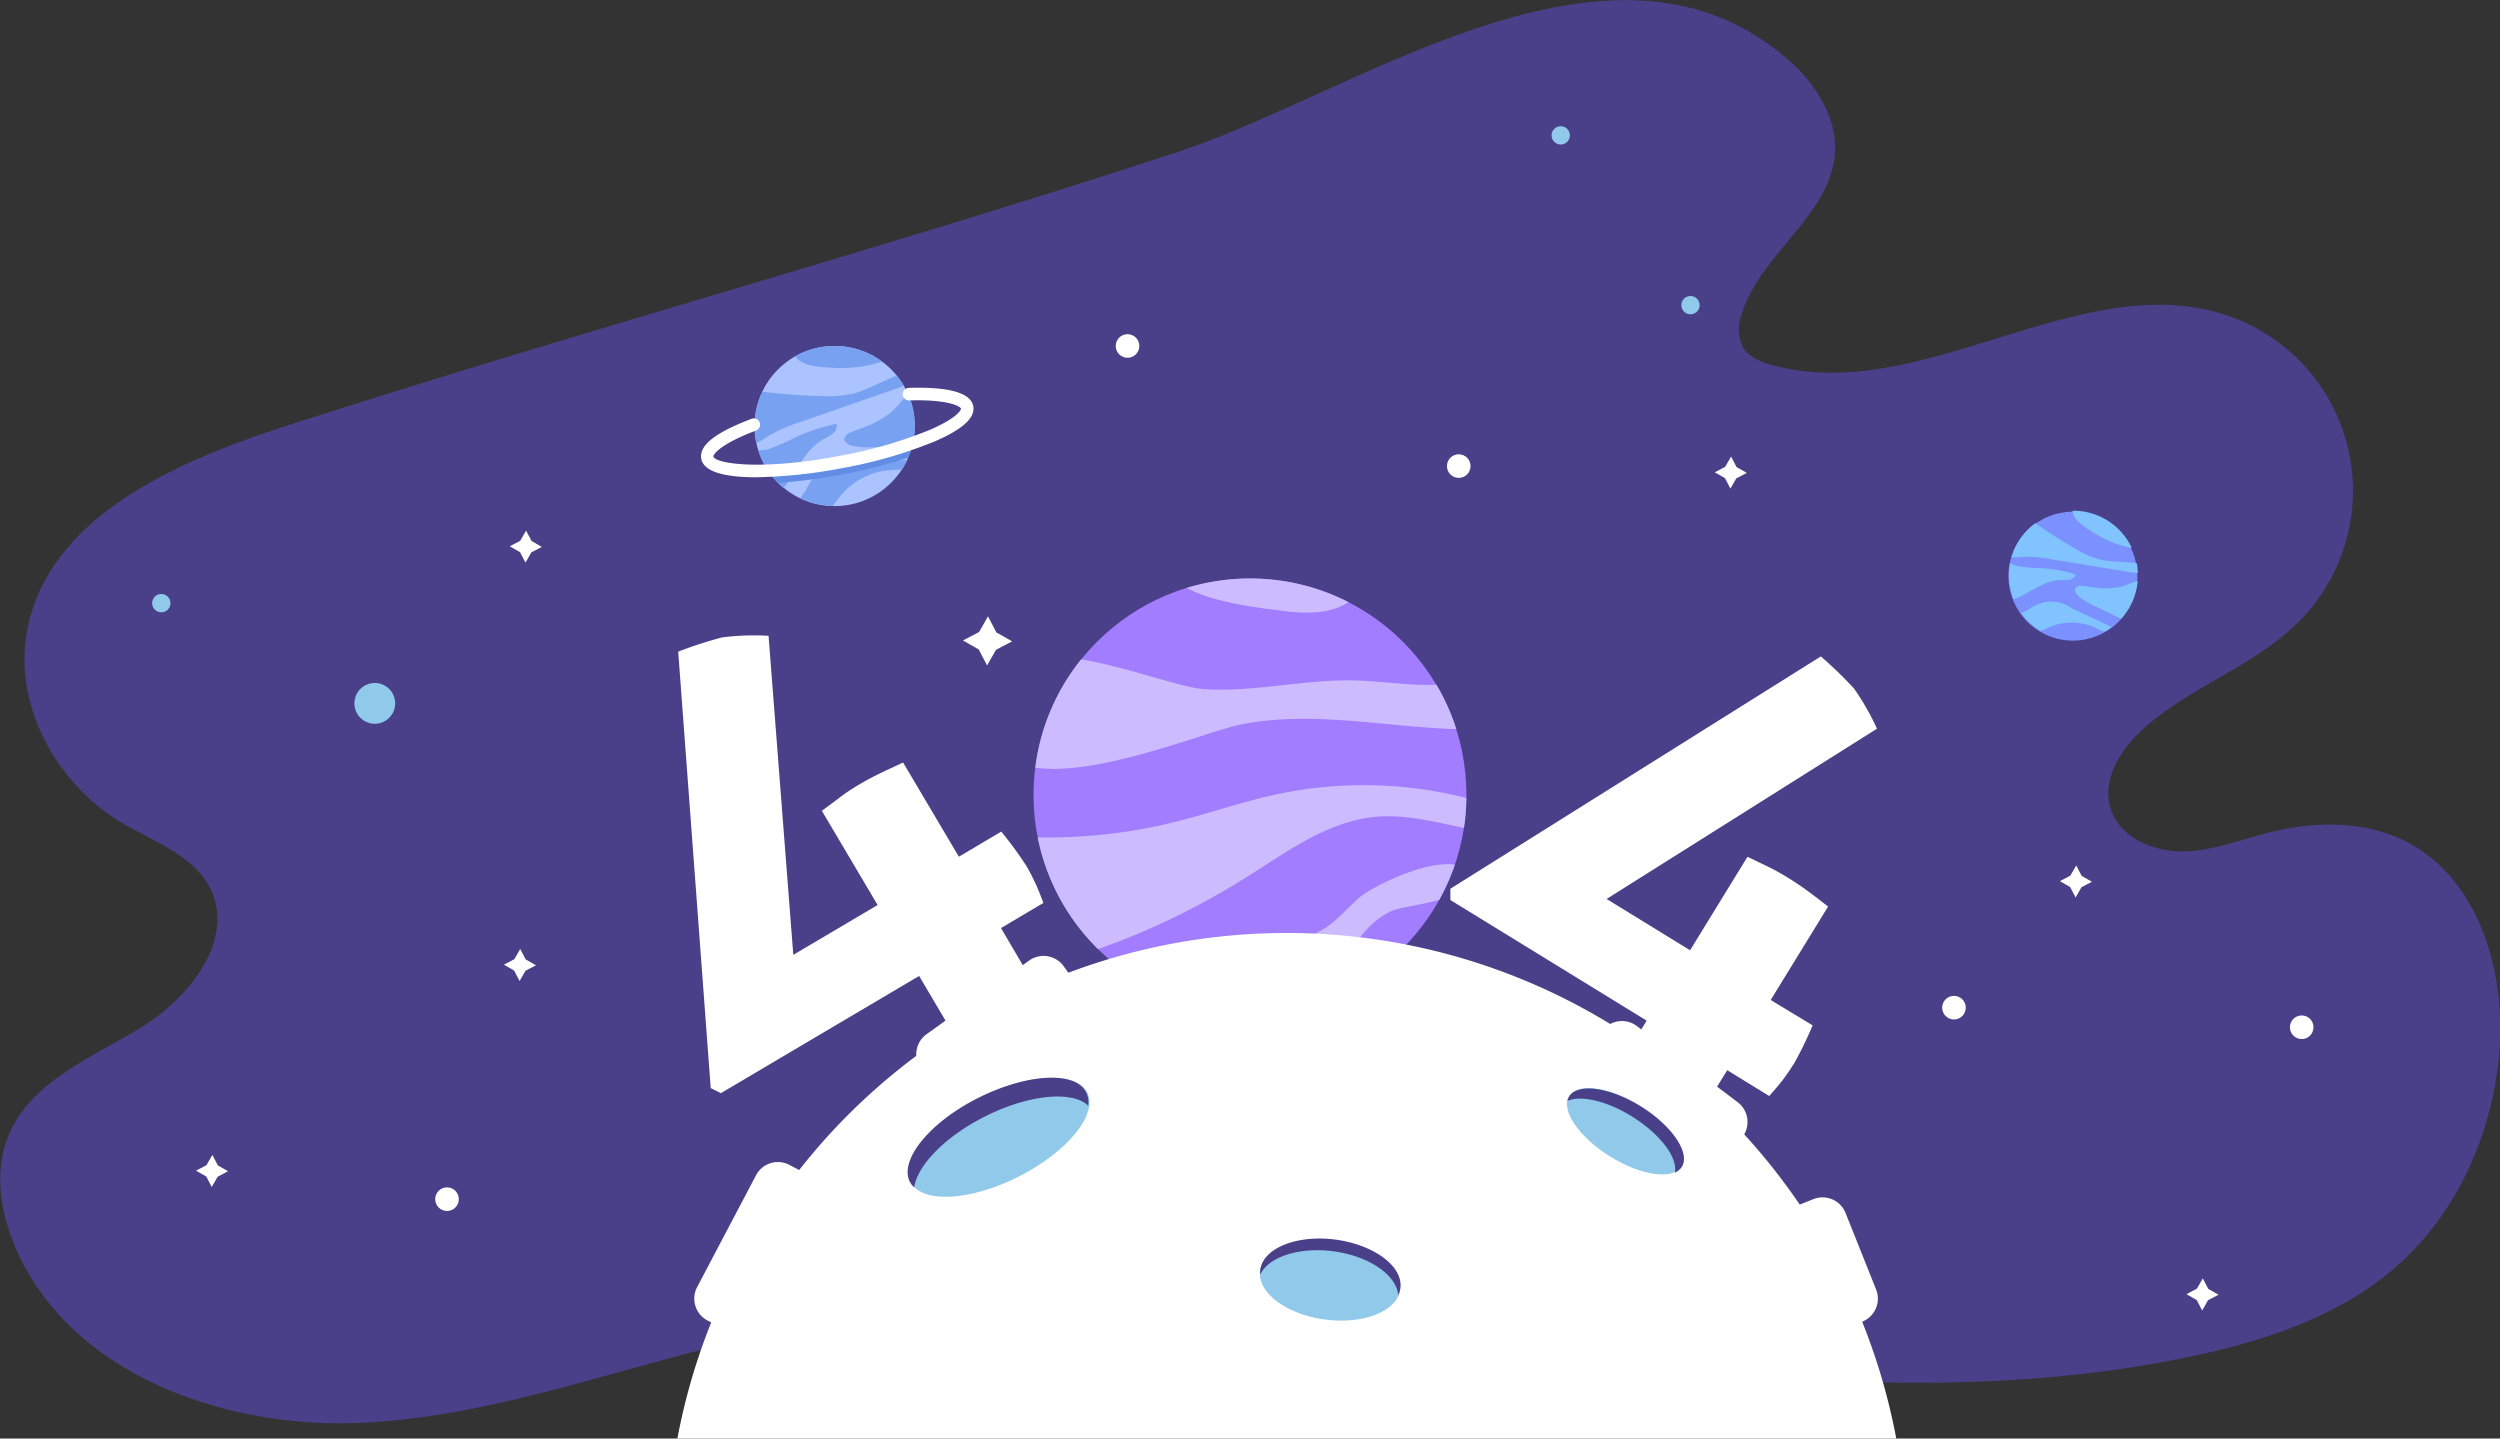 <svg viewBox="0 0 398.15 229.1" xmlns="http://www.w3.org/2000/svg"><rect x="0" y="0" width="398.15" height="229.1" fill="#333333" stroke="none"/><path d="m96.53 159.57c-17.63 5.69-38 14.55-41.31 32.78-2.13 11.88 4.78 24.31 15.16 30.45 5.07 3 11.3 5.1 14 10.36 4.12 8.17-3.29 17.54-11.11 22.3s-17.37 8.52-20.93 17c-2.35 5.56-1.43 12 .9 17.6 8.52 20.42 33.37 29.36 55.47 28.27s43.06-9.7 64.73-14.13c74.44-15.22 152.49 19.33 226.8 3.49 11.56-2.46 23.21-6.32 32.14-14.07 10.07-8.73 15.78-21.91 16.65-35.21.82-12.69-3.68-27-15-32.69-6.64-3.34-14.57-3.2-21.77-1.39-4.6 1.16-9.12 3-13.87 3s-10-2.35-11.34-6.89c-1.45-4.78 1.85-9.7 5.63-13 7.68-6.63 18-9.94 24.94-17.3a29.47 29.47 0 0 0 -11.53-48c-23.45-8.32-49 14.37-73 7.72-1.78-.49-3.65-1.26-4.59-2.85a6.64 6.64 0 0 1 -.18-5.25c2.94-9.66 14.35-15.8 14.85-25.88.27-5.48-3-10.61-7.05-14.27-28.06-25.18-68.72 4.77-97.34 14.23-47.12 15.52-95.08 28.5-142.25 43.73z" fill="#494089" transform="translate(-50.93 -91.74)"/><path d="m210.35 239.54a0 0 0 0 1 0 0l6.75-4a0 0 0 0 0 0 0s-.74-2-1.24-3.06-1-2.06-1.58-3a60.12 60.12 0 0 0 -3.89-5.3l-6.75 4-8.88-15s-2.39 1.1-3.57 1.67-2.34 1.19-3.47 1.86-2.07 1.29-3 2-2.9 2.16-2.9 2.16a0 0 0 0 0 0 0l8.88 15a0 0 0 0 1 0 0l-13.43 7.94-3.94-50.81a40.21 40.21 0 0 0 -7.39.25 67 67 0 0 0 -7 2.27l5.18 69.51 1.61.81 31.58-18.67 7.77 13.15s2.39-1.09 3.57-1.67 2.34-1.19 3.47-1.86 2.07-1.29 3-2 2.9-2.16 2.9-2.16a0 0 0 0 0 0 0z" fill="#fff" transform="translate(-50.93 -91.74)"/><path d="m338.92 233.71q-1.59-1.17-3.27-2.2t-3.16-1.75c-1.05-.52-3.26-1.56-3.26-1.56l-9.14 14.88-13.29-8.17a0 0 0 0 1 0 0l43.06-27.12a0 0 0 0 0 0 0 40.24 40.24 0 0 0 -3.68-6.42 66.83 66.83 0 0 0 -5.26-5.09l-59 37v1.8l31.26 19.21a0 0 0 0 1 0 0l-8 13a0 0 0 0 0 0 0s2.08 1.6 3.14 2.38 2.15 1.51 3.27 2.2 2.11 1.23 3.16 1.75 3.26 1.56 3.26 1.56l8-13 6.69 4.11s1.42-1.59 2.13-2.53 1.34-1.87 1.91-2.8a60.14 60.14 0 0 0 2.87-5.92 0 0 0 0 0 0 0l-6.68-4.04a0 0 0 0 1 0 0l9.14-14.88a0 0 0 0 0 0 0s-2.07-1.63-3.15-2.41z" fill="#fff" transform="translate(-50.93 -91.74)"/><circle cx="199.07" cy="126.6" fill="#a37dff" r="34.47"/><path d="m215.81 214c10.23 1.45 27.42-5.85 32.93-6.92 11.2-2.17 22.71.41 34.13.79a34.28 34.28 0 0 0 -3.17-7.08c-4.2.17-8.62-.55-12.86-.68-8-.23-16 1.88-24.07 1.39-3.71-.22-12.06-3.48-19.66-4.75a34.3 34.3 0 0 0 -7.3 17.25z" fill="#cbf" fill-rule="evenodd" transform="translate(-50.93 -91.74)"/><path d="m250 183.87a34.46 34.46 0 0 0 -10.07 1.5c4.32 2.47 13 3.35 15 3.62 3.61.48 7.53.66 10.63-1.26l.13-.09a34.31 34.31 0 0 0 -15.69-3.77z" fill="#cbf" fill-rule="evenodd" transform="translate(-50.93 -91.74)"/><path d="m284.46 218.82a66.74 66.74 0 0 0 -30.45-.53c-5.44 1.19-10.7 3.05-16.11 4.39a84.26 84.26 0 0 1 -20.8 2.43h-.9a34.39 34.39 0 0 0 9.61 17.79 118.73 118.73 0 0 0 23.59-11.43c6.48-4.08 13-8.95 20.6-9.64 4.74-.43 9.39.8 14.08 1.77a34.73 34.73 0 0 0 .38-4.78z" fill="#cbf" fill-rule="evenodd" transform="translate(-50.93 -91.74)"/><path d="m282.63 229.44c-4.67-.69-13 3.42-15.08 5.15-1.83 1.55-3.37 3.44-5.34 4.79-2.5 1.72-5.53 2.47-8.47 3.23q-8.91 2.3-17.68 5.1a3.13 3.13 0 0 0 -1.91 1.23 34.46 34.46 0 0 0 27.24 1.92c3.58-5.11 5.71-11.72 11.38-14.12 1-.41 4.32-.89 7.36-1.67a34.27 34.27 0 0 0 2.5-5.63z" fill="#cbf" fill-rule="evenodd" transform="translate(-50.93 -91.74)"/><path d="m352.93 320.84a98.76 98.76 0 0 0 -194.12 0z" fill="#fff" fill-rule="evenodd" transform="translate(-50.93 -91.74)"/><ellipse cx="262.81" cy="295.42" fill="#90c9ea" rx="6.32" ry="11.25" transform="matrix(.131 -.991 .991 .131 -115.35 425.63)"/><circle cx="132.92" cy="67.85" fill="#abc3ff" r="12.75"/><g transform="translate(-50.93 -91.74)"><path d="m183.84 146.84a12.68 12.68 0 0 0 -6.24 1.63 2.16 2.16 0 0 0 .31.42c1.29 1.3 4.36 1.36 6.07 1.44a20.9 20.9 0 0 0 7.42-1 12.68 12.68 0 0 0 -7.56-2.49z" fill="#79a1f2" fill-rule="evenodd"/><path d="m193.59 153.66a6.91 6.91 0 0 0 1.23-.52 12.78 12.78 0 0 0 -1.1-1.6l-3.81 1.71a19.73 19.73 0 0 1 -3 1.16 18.1 18.1 0 0 1 -4.74.42 96 96 0 0 1 -9.8-.7 12.62 12.62 0 0 0 -1 8.17 11.53 11.53 0 0 0 1.88-1.09 25.25 25.25 0 0 1 5.29-2.31z" fill="#79a1f2" fill-rule="evenodd"/><path d="m195.56 154.56c-1 .88-1.72 2.05-2.8 2.9a15 15 0 0 1 -3.73 2.14c-.95.37-1.93.65-2.84 1.11a1.31 1.31 0 0 0 -.77.77c-.15.65.62 1.12 1.27 1.27a14.66 14.66 0 0 0 4 .19l4.71-.2c.28 0 .56 0 .85-.07a12.6 12.6 0 0 0 -.64-8.1z" fill="#79a1f2" fill-rule="evenodd"/><path d="m184.18 159.24a29.57 29.57 0 0 0 -6.58 2.15 33.66 33.66 0 0 1 -4.24 1.86 7.48 7.48 0 0 1 -1.66.21 12.76 12.76 0 0 0 4 6l.38-.48c1.91-2.53 3.2-5.73 6-7.3a8.88 8.88 0 0 0 1.48-.89 1.62 1.62 0 0 0 .62-1.55z" fill="#79a1f2" fill-rule="evenodd"/><path d="m195.36 165a2.53 2.53 0 0 0 -.42 0l-8.17.45a7.08 7.08 0 0 0 -7.37 4.16c-.23.38-.66.9-1 1.45a12.67 12.67 0 0 0 5.16 1.24c.33-.42.64-.87 1-1.3a11.23 11.23 0 0 1 7.67-4.34c.8-.08 1.6-.09 2.4-.17a12.71 12.71 0 0 0 .73-1.49z" fill="#79a1f2" fill-rule="evenodd"/><path d="m195.54 164.65a12.65 12.65 0 0 0 .76-2.37 84.94 84.94 0 0 1 -23 4.44 12.81 12.81 0 0 0 1.6 1.92 88.86 88.86 0 0 0 20.67-4z" fill="#618de5" fill-rule="evenodd"/><path d="m171.34 167.75c-4.57 0-8.3-.73-8.72-2.92s2.3-4.22 8-6.39a1 1 0 0 1 .71 1.87c-5.8 2.19-6.83 3.84-6.78 4.13.21 1.09 7.41 2.36 20.42-.16a70.43 70.43 0 0 0 14.16-4.13c4.2-1.84 4.89-3.11 4.84-3.35s-1.7-1.48-8.24-1.29a1 1 0 0 1 -.06-2c6.39-.19 9.85.79 10.26 2.91.35 1.82-1.61 3.64-6 5.56a72.49 72.49 0 0 1 -14.58 4.26 80.57 80.57 0 0 1 -14.01 1.51z" fill="#fff"/></g><circle cx="381.15" cy="183.34" fill="#7b91ff" r="10.27" transform="matrix(.476 -.879 .879 .476 -12.45 339.52)"/><path d="m386 174.31a10.21 10.21 0 0 0 -5-1.23 1.73 1.73 0 0 0 .06.42c.41 1.41 2.57 2.63 3.75 3.35a16.83 16.83 0 0 0 5.63 2.15 10.21 10.21 0 0 0 -4.44-4.69z" fill="#80c3ff" fill-rule="evenodd" transform="translate(-50.93 -91.74)"/><path d="m390.33 182.88a5.57 5.57 0 0 0 1.07.1 10.29 10.29 0 0 0 -.17-1.56l-3.36-.25a15.88 15.88 0 0 1 -2.59-.34 14.58 14.58 0 0 1 -3.52-1.52 77.33 77.33 0 0 1 -6.67-4.25 10.17 10.17 0 0 0 -3.81 5.42 9.29 9.29 0 0 0 1.75-.05 20.35 20.35 0 0 1 4.63.39z" fill="#80c3ff" fill-rule="evenodd" transform="translate(-50.93 -91.74)"/><path d="m391.38 184.27c-1 .25-2 .8-3.09 1a12.06 12.06 0 0 1 -3.46.08c-.81-.1-1.62-.28-2.43-.3a1.06 1.06 0 0 0 -.85.25c-.35.41 0 1 .41 1.39a11.8 11.8 0 0 0 2.73 1.65l3.41 1.66.63.28a10.15 10.15 0 0 0 2.65-6z" fill="#80c3ff" fill-rule="evenodd" transform="translate(-50.93 -91.74)"/><path d="m381.52 183.22a23.81 23.81 0 0 0 -5.49-1 27.1 27.1 0 0 1 -3.71-.31 6 6 0 0 1 -1.26-.49 10.28 10.28 0 0 0 .58 5.79l.45-.19c2.32-1.06 4.46-2.83 7-2.89a7.16 7.16 0 0 0 1.39-.06 1.31 1.31 0 0 0 1.04-.85z" fill="#80c3ff" fill-rule="evenodd" transform="translate(-50.93 -91.74)"/><path d="m387.22 191.61a2 2 0 0 0 -.3-.17l-6-2.81a5.71 5.71 0 0 0 -6.81.12c-.31.18-.81.39-1.3.63a10.21 10.21 0 0 0 3.18 2.86c.4-.17.78-.37 1.18-.55a9 9 0 0 1 7.1-.13c.6.25 1.17.55 1.76.8a10.25 10.25 0 0 0 1.19-.75z" fill="#80c3ff" fill-rule="evenodd" transform="translate(-50.93 -91.74)"/><path d="m160.05 285.84h20.13a3.94 3.94 0 0 1 3.94 3.94v4.06a0 0 0 0 1 0 0h-28a0 0 0 0 1 0 0v-4.06a3.94 3.94 0 0 1 3.93-3.94z" fill="#fff" transform="matrix(.466 -.885 .885 .466 -216.53 213.43)"/><path d="m337.05 288.34h13.13a3.94 3.94 0 0 1 3.94 3.94v4.06a0 0 0 0 1 0 0h-21a0 0 0 0 1 0 0v-4.06a3.94 3.94 0 0 1 3.93-3.94z" fill="#fff" transform="matrix(.371 .929 -.929 .371 436.74 -226.93)"/><path d="m199.05 249.84h20.13a3.94 3.94 0 0 1 3.94 3.94v4.06a0 0 0 0 1 0 0h-28a0 0 0 0 1 0 0v-4.06a3.94 3.94 0 0 1 3.94-3.94z" fill="#fff" transform="matrix(.812 -.583 .583 .812 -159.73 77.89)"/><path d="m307.05 260.34h20.13a3.94 3.94 0 0 1 3.94 3.94v4.06a0 0 0 0 1 0 0h-28a0 0 0 0 1 0 0v-4.06a3.94 3.94 0 0 1 3.94-3.94z" fill="#fff" transform="matrix(.798 .603 -.603 .798 172.64 -229.5)"/><ellipse cx="209.87" cy="272.84" fill="#90c9ea" rx="15.75" ry="7" transform="matrix(.892 -.453 .453 .892 -151.7 32.82)"/><path d="m207.7 269.6c7-3.56 14-4.21 16.53-1.77a3.59 3.59 0 0 0 -.31-2.12c-1.75-3.45-9.46-3-17.21.89s-12.63 9.92-10.87 13.37a3.28 3.28 0 0 0 .69.88c.47-3.45 4.83-8.04 11.17-11.25z" fill="#494089" fill-rule="evenodd" transform="translate(-50.93 -91.74)"/><ellipse cx="309.81" cy="271.97" fill="#90c9ea" rx="4.7" ry="10.57" transform="matrix(.53 -.848 .848 .53 -135.97 298.74)"/><path d="m310.92 269.6c4.47 2.8 7.26 6.56 6.74 8.89a2.41 2.41 0 0 0 1.11-.91c1.38-2.2-1.52-6.49-6.47-9.59s-10.08-3.82-11.46-1.62a2.2 2.2 0 0 0 -.27.7c2.14-.95 6.3 0 10.35 2.53z" fill="#494089" fill-rule="evenodd" transform="translate(-50.93 -91.74)"/><path d="m263.64 289.16c-6.16-.81-11.52 1.34-12 4.8a3.62 3.62 0 0 0 0 .75c1.34-2.79 6.17-4.41 11.63-3.69 5.71.75 10.09 3.79 10.34 7a3.68 3.68 0 0 0 .34-1.11c.47-3.48-4.16-6.91-10.31-7.75z" fill="#494089" fill-rule="evenodd" transform="translate(-50.93 -91.74)"/><circle cx="59.69" cy="112.02" fill="#90c9ea" r="3.25"/><circle cx="248.56" cy="21.56" fill="#90c9ea" r="1.46"/><circle cx="269.23" cy="48.6" fill="#90c9ea" r="1.46"/><circle cx="25.69" cy="96.06" fill="#90c9ea" r="1.46"/><g fill="#fff"><circle cx="232.32" cy="74.23" r="1.88"/><circle cx="311.19" cy="160.48" r="1.88"/><circle cx="366.57" cy="163.6" r="1.88"/><circle cx="71.19" cy="190.98" r="1.88"/><circle cx="179.57" cy="55.1" r="1.88"/><g fill-rule="evenodd"><path d="m158.68 100.72 2.51 1.42-2.56 1.34-1.43 2.5-1.33-2.55-2.51-1.43 2.56-1.34 1.43-2.5z"/><path d="m276.56 74.38 1.63.93-1.67.88-.93 1.63-.87-1.67-1.63-.93 1.66-.87.94-1.64z"/><path d="m83.72 152.8 1.64.93-1.67.87-.94 1.64-.87-1.67-1.63-.94 1.67-.87.93-1.63z"/><path d="m84.66 86.16 1.63.94-1.67.87-.93 1.63-.87-1.66-1.64-.94 1.67-.87.93-1.63z"/><path d="m34.69 185.6 1.63.93-1.66.88-.94 1.63-.87-1.67-1.63-.93 1.66-.87.94-1.64z"/><path d="m331.53 139.5 1.63.93-1.67.87-.93 1.64-.87-1.67-1.63-.94 1.66-.87.94-1.63z"/><path d="m351.69 205.27 1.63.93-1.67.87-.93 1.64-.87-1.67-1.63-.93 1.66-.88.94-1.63z"/></g></g></svg>